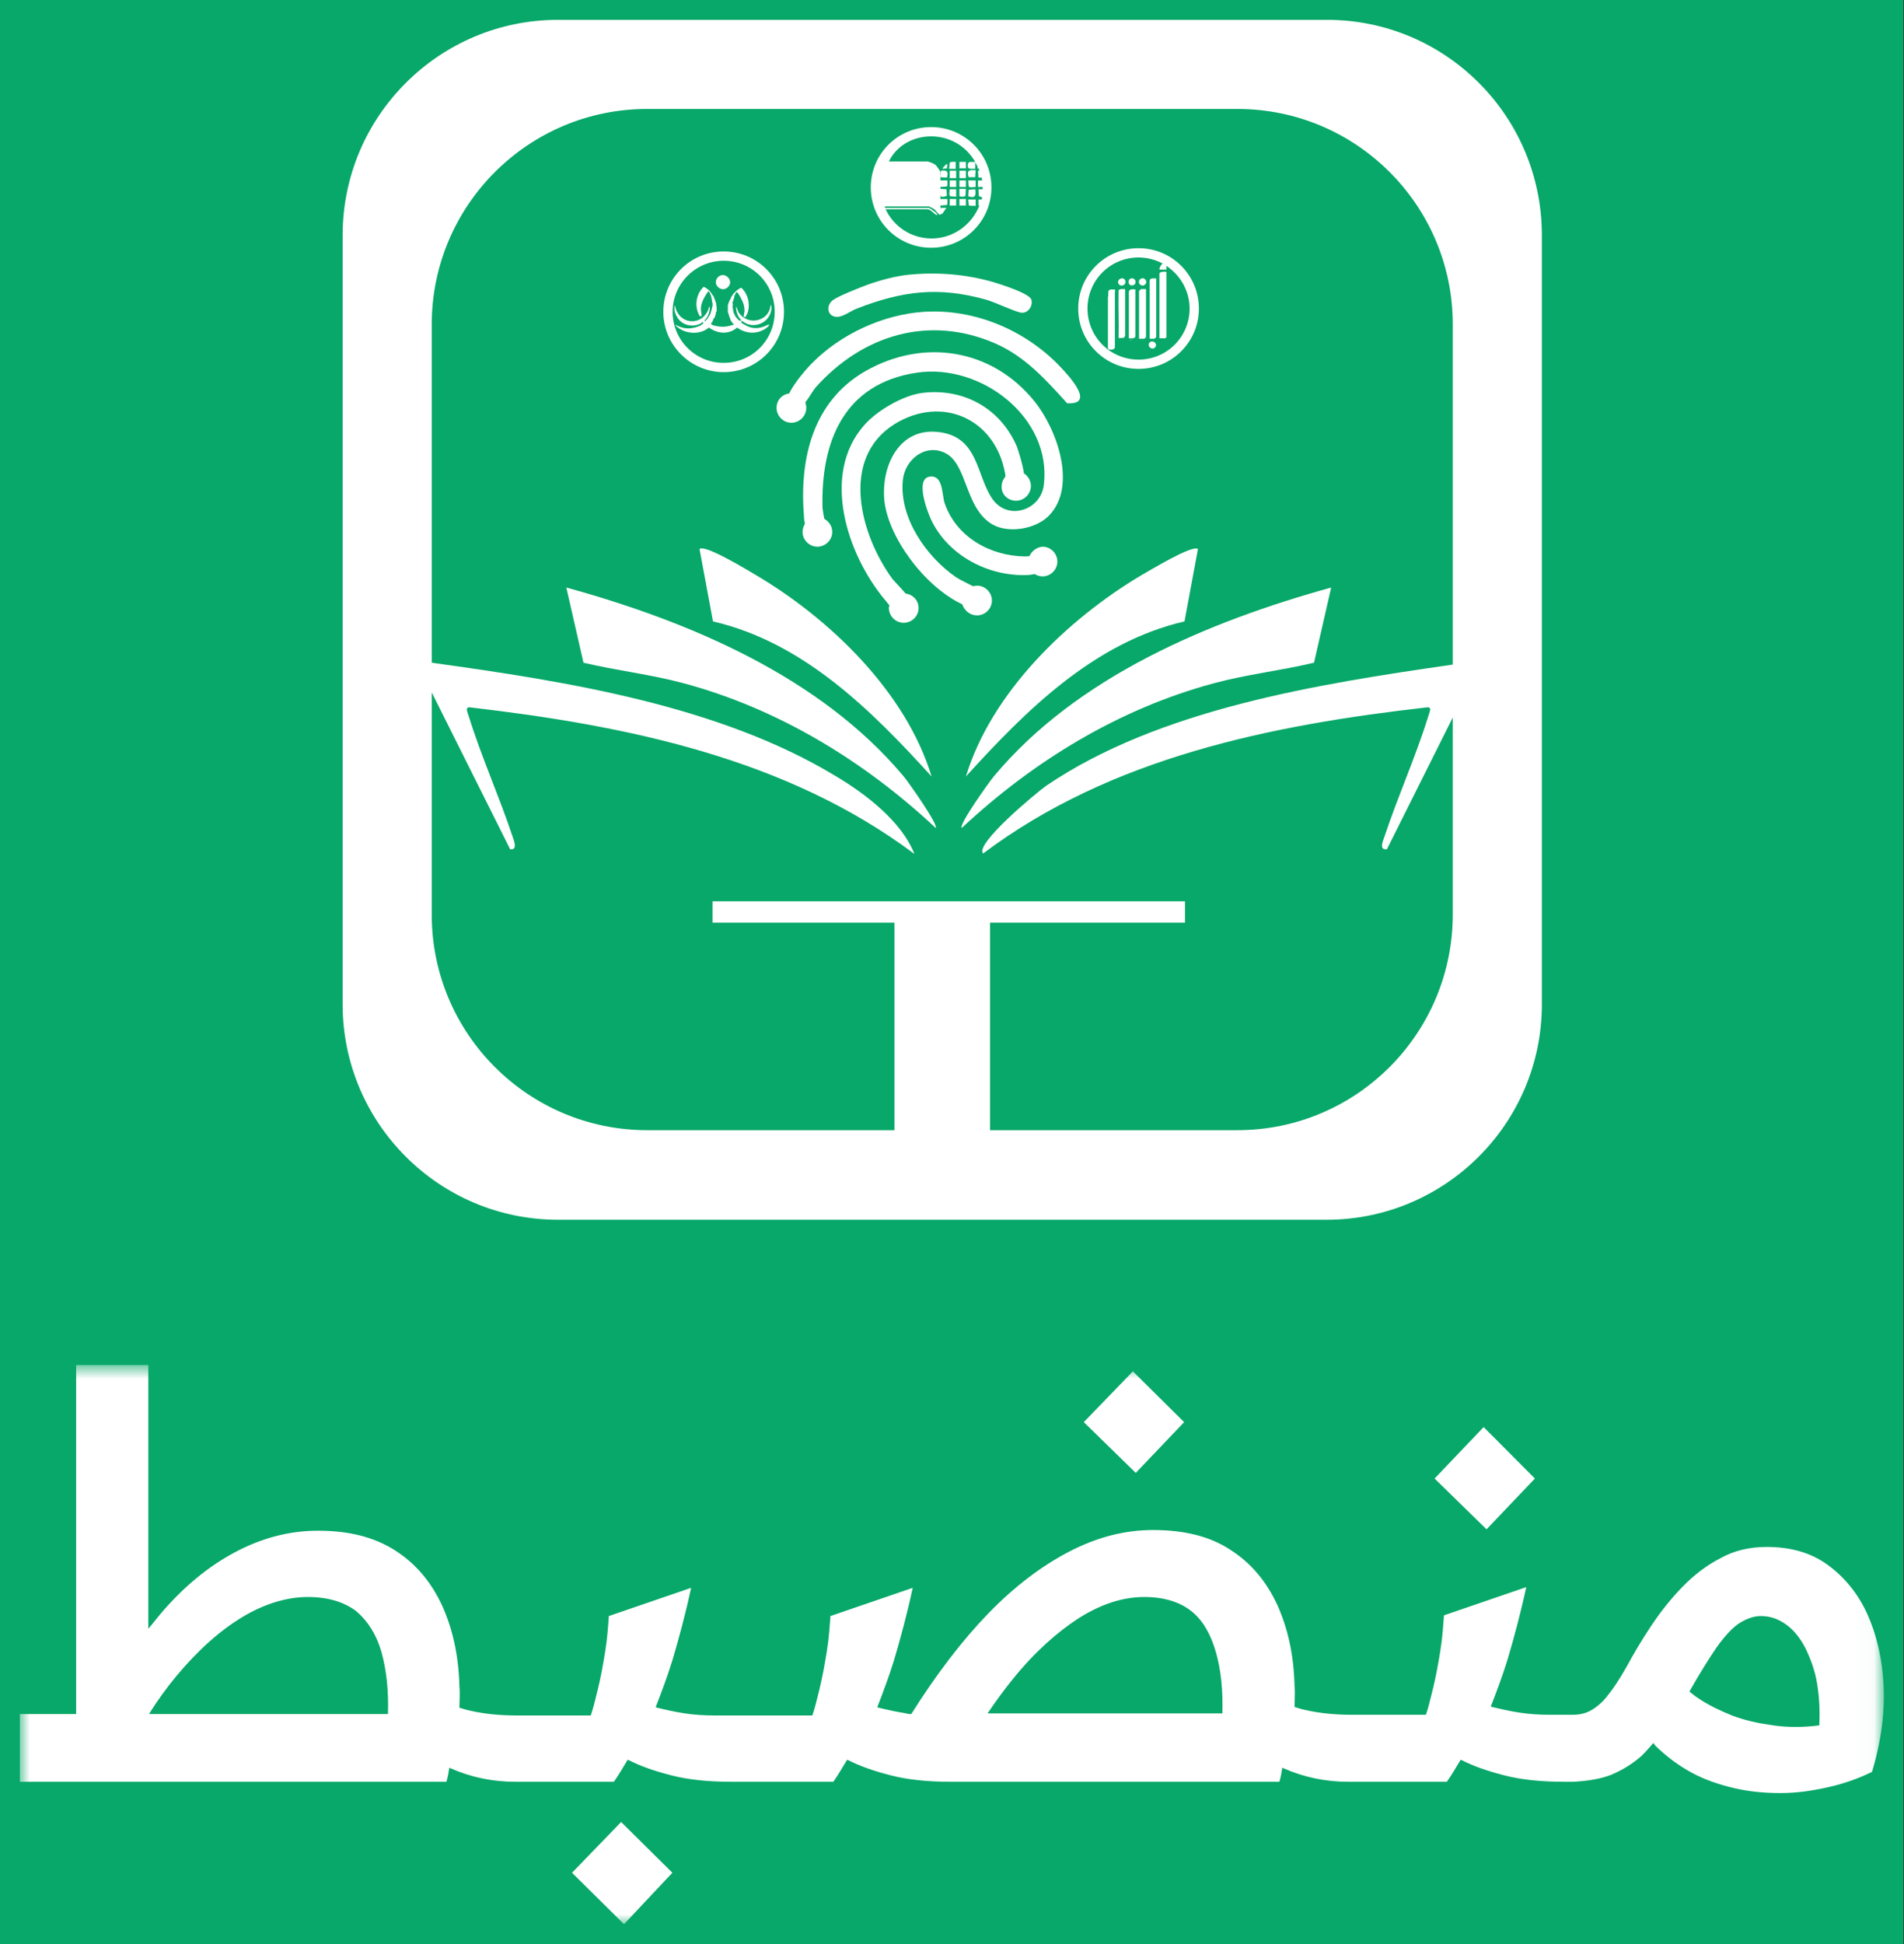 <svg width="96" height="98" viewBox="0 0 96 98" fill="none" xmlns="http://www.w3.org/2000/svg">
<rect x="0" y="0" width="96" height="98" fill="#333333" stroke="none"/>
<rect width="95.969" height="98" fill="#07A869"/>
<mask id="mask0_167_4743" style="mask-type:luminance" maskUnits="userSpaceOnUse" x="1" y="68" width="94" height="29">
<path d="M94.969 68.809H1V97H94.969V68.809Z" fill="white"/>
</mask>
<g mask="url(#mask0_167_4743)">
<path d="M28.842 94.405L31.462 97L33.901 94.405L31.317 91.846L28.842 94.405Z" fill="white"/>
<path d="M59.704 71.689L57.12 69.13L54.645 71.689L57.266 74.249L59.704 71.689Z" fill="white"/>
<path d="M77.39 74.533L74.806 71.938L72.332 74.533L74.952 77.093L77.39 74.533Z" fill="white"/>
<path d="M94.969 84.913C94.896 83.562 94.605 82.354 94.131 81.323C93.658 80.292 92.967 79.474 92.13 78.87C91.293 78.265 90.274 77.981 89.073 77.981C88.236 77.981 87.435 78.159 86.744 78.55C86.052 78.905 85.397 79.403 84.815 80.007C84.233 80.612 83.723 81.252 83.25 81.963C82.777 82.674 82.376 83.349 82.012 84.024C81.685 84.593 81.394 85.055 81.103 85.411C80.848 85.766 80.557 86.015 80.265 86.193C79.974 86.371 79.647 86.442 79.283 86.442H79.21H78.155C77.609 86.442 77.099 86.406 76.626 86.335C76.153 86.264 75.68 86.157 75.243 86.051C75.207 86.051 75.207 86.051 75.17 86.015C75.461 85.269 75.753 84.487 76.007 83.669C76.335 82.567 76.662 81.358 76.954 80.007L72.805 81.429C72.768 81.927 72.732 82.531 72.623 83.207C72.514 83.882 72.404 84.487 72.259 85.091C72.113 85.695 72.004 86.122 71.895 86.442H68.474H68.183C67.346 86.442 66.545 86.371 65.781 86.193C65.599 86.157 65.417 86.086 65.271 86.051C65.271 85.695 65.308 85.34 65.271 84.984C65.235 83.456 64.944 82.105 64.398 80.896C63.852 79.723 63.088 78.799 62.032 78.123C61.013 77.448 59.703 77.128 58.138 77.128C56.719 77.128 55.336 77.483 53.953 78.194C52.57 78.905 51.187 79.936 49.84 81.323C48.53 82.674 47.22 84.38 45.946 86.406C45.873 86.406 45.764 86.406 45.691 86.371C45.218 86.3 44.745 86.193 44.309 86.086C44.272 86.086 44.272 86.086 44.236 86.051C44.527 85.304 44.818 84.522 45.073 83.704C45.4 82.602 45.728 81.394 46.019 80.043L41.87 81.465C41.834 81.963 41.797 82.567 41.688 83.242C41.579 83.918 41.47 84.522 41.324 85.126C41.179 85.731 41.069 86.157 40.96 86.477H37.394H37.102H36.047C35.501 86.477 34.992 86.442 34.519 86.371C34.045 86.3 33.572 86.193 33.136 86.086C33.099 86.086 33.099 86.086 33.063 86.051C33.354 85.304 33.645 84.522 33.9 83.704C34.227 82.602 34.555 81.394 34.846 80.043L30.697 81.465C30.661 81.963 30.625 82.567 30.515 83.242C30.406 83.918 30.297 84.522 30.151 85.126C30.006 85.731 29.897 86.157 29.787 86.477H26.366H26.075C25.238 86.477 24.438 86.406 23.673 86.228C23.491 86.193 23.309 86.122 23.164 86.086C23.164 85.731 23.2 85.375 23.164 85.02C23.127 83.491 22.836 82.14 22.29 80.932C21.744 79.759 20.98 78.834 19.925 78.159C18.869 77.483 17.596 77.163 16.031 77.163C14.611 77.163 13.228 77.519 11.882 78.23C10.535 78.941 9.261 79.972 8.06 81.394C7.878 81.607 7.696 81.856 7.478 82.105V68.809H3.839V86.406H1V89.819H3.839H7.405H22.509C22.581 89.57 22.618 89.357 22.654 89.108C22.691 89.108 22.691 89.144 22.727 89.144C23.782 89.606 24.874 89.819 25.966 89.819H26.257H30.952C31.207 89.463 31.425 89.072 31.643 88.717C31.643 88.717 31.643 88.717 31.68 88.717C32.299 89.037 33.026 89.286 33.864 89.499C34.701 89.712 35.683 89.819 36.848 89.819H37.03H37.321H42.016C42.27 89.463 42.489 89.072 42.707 88.717C42.707 88.717 42.707 88.717 42.744 88.717C43.362 89.037 44.09 89.286 44.927 89.499C45.764 89.712 46.747 89.819 47.911 89.819H47.984H48.093H64.507C64.58 89.57 64.616 89.357 64.653 89.108C64.689 89.108 64.689 89.144 64.725 89.144C65.781 89.606 66.873 89.819 67.965 89.819H68.256H72.95C73.205 89.463 73.423 89.072 73.642 88.717C73.642 88.717 73.642 88.717 73.678 88.717C74.297 89.037 75.025 89.286 75.862 89.499C76.699 89.712 77.681 89.819 78.846 89.819H79.028H79.101H79.319C80.047 89.783 80.702 89.677 81.248 89.463C81.831 89.215 82.34 88.895 82.777 88.504C82.995 88.29 83.177 88.077 83.359 87.864C83.395 87.899 83.432 87.97 83.468 88.006C84.014 88.539 84.633 89.001 85.288 89.357C85.943 89.712 86.671 89.961 87.435 90.139C88.199 90.317 88.964 90.388 89.764 90.388C90.565 90.388 91.329 90.281 92.13 90.103C92.93 89.926 93.658 89.677 94.386 89.321C94.859 87.757 95.041 86.264 94.969 84.913ZM19.561 86.406H7.514C7.951 85.695 8.424 85.055 8.897 84.487C9.989 83.171 11.117 82.176 12.246 81.5C13.374 80.825 14.502 80.505 15.521 80.505C16.54 80.505 17.341 80.754 17.959 81.216C18.542 81.714 18.979 82.389 19.233 83.278C19.488 84.202 19.597 85.233 19.561 86.406ZM49.768 86.406C50.204 85.766 50.641 85.162 51.078 84.629C52.169 83.278 53.298 82.282 54.39 81.572C55.518 80.861 56.61 80.505 57.701 80.505C58.684 80.505 59.485 80.754 60.067 81.216C60.649 81.678 61.05 82.389 61.304 83.278C61.559 84.167 61.668 85.198 61.632 86.371H49.768V86.406ZM91.729 86.975C90.929 87.082 90.128 87.082 89.4 86.975C88.636 86.868 87.981 86.726 87.326 86.477C86.707 86.228 86.125 85.944 85.652 85.624C85.47 85.517 85.324 85.375 85.179 85.269C85.725 84.309 86.198 83.562 86.562 83.029C86.998 82.425 87.399 81.998 87.763 81.785C88.126 81.572 88.454 81.465 88.782 81.465C89.255 81.465 89.655 81.607 90.055 81.891C90.456 82.176 90.783 82.602 91.038 83.1C91.293 83.633 91.511 84.202 91.62 84.878C91.729 85.553 91.766 86.228 91.729 86.975Z" fill="white"/>
</g>
<path d="M57.406 18.596C59.09 18.596 60.448 17.239 60.448 15.554C60.448 13.87 59.09 12.512 57.406 12.512C55.721 12.512 54.364 13.87 54.364 15.554C54.364 17.239 55.721 18.596 57.406 18.596ZM57.406 12.98C57.85 12.98 58.272 13.098 58.623 13.285C58.529 13.355 58.459 13.472 58.459 13.589H58.81V13.402C59.512 13.87 59.98 14.665 59.98 15.554C59.98 16.982 58.833 18.128 57.406 18.128C55.978 18.128 54.832 16.982 54.832 15.554C54.832 14.127 55.978 12.98 57.406 12.98Z" fill="white"/>
<path d="M36.487 18.76C38.172 18.76 39.529 17.403 39.529 15.719C39.529 14.034 38.172 12.677 36.487 12.677C34.803 12.677 33.445 14.034 33.445 15.719C33.445 17.403 34.826 18.76 36.487 18.76ZM36.487 13.145C37.915 13.145 39.061 14.291 39.061 15.719C39.061 17.146 37.915 18.292 36.487 18.292C35.06 18.292 33.913 17.146 33.913 15.719C33.913 14.291 35.083 13.145 36.487 13.145Z" fill="white"/>
<path d="M46.947 12.489C48.632 12.489 49.989 11.132 49.989 9.447C49.989 7.763 48.632 6.406 46.947 6.406C45.263 6.406 43.905 7.763 43.905 9.447C43.905 11.132 45.263 12.489 46.947 12.489ZM46.947 6.874C47.907 6.874 48.726 7.388 49.17 8.161C49.007 8.184 48.819 8.09 48.796 8.301C48.772 8.582 48.96 8.488 49.17 8.512V8.184C49.217 8.254 49.24 8.324 49.287 8.395V8.488H49.334C49.358 8.512 49.358 8.558 49.381 8.605C49.358 8.605 49.334 8.605 49.311 8.605L49.334 8.956H49.498C49.498 9.003 49.521 9.05 49.521 9.097H49.311V9.424H49.545C49.545 9.424 49.545 9.424 49.545 9.447C49.545 9.471 49.545 9.518 49.545 9.541H49.334L49.358 9.892C49.428 9.915 49.474 9.939 49.521 9.939C49.521 9.986 49.498 10.009 49.498 10.056H49.334V10.36H49.381C49.006 11.319 48.07 12.021 46.971 12.021C45.941 12.021 45.052 11.413 44.654 10.547H46.737C46.947 10.547 47.064 10.781 47.252 10.851C47.322 10.781 46.901 10.501 46.83 10.477H44.631C44.631 10.454 44.607 10.43 44.607 10.407H46.83C46.854 10.407 47.064 10.524 47.111 10.547C47.158 10.594 47.368 10.875 47.415 10.828V8.675C47.415 8.629 47.228 8.371 47.181 8.324C47.111 8.254 46.83 8.137 46.737 8.137H44.818C45.192 7.365 46.011 6.874 46.947 6.874Z" fill="white"/>
<path d="M66.907 1H28.134C22.143 1 17.276 5.867 17.276 11.857V50.631C17.276 56.621 22.143 61.488 28.134 61.488H45.099H49.919H66.884C72.874 61.488 77.741 56.621 77.741 50.631V11.857C77.741 5.867 72.898 1 66.907 1ZM62.391 56.972H49.919V46.513H59.747V45.436H35.926V46.513H45.099V56.972H32.627C26.636 56.972 21.769 52.105 21.769 46.115V34.906L25.724 42.815C26.122 42.862 25.911 42.371 25.841 42.16C25.162 40.124 24.273 38.159 23.641 36.123C23.594 35.959 23.43 35.655 23.665 35.655C31.55 36.568 39.647 38.206 46.105 43.049C45.45 41.388 43.624 40.008 42.127 39.118C36.254 35.562 28.555 34.345 21.769 33.409V16.35C21.769 10.36 26.636 5.493 32.627 5.493H62.391C68.382 5.493 73.249 10.36 73.249 16.35V33.502C66.416 34.485 58.437 35.749 52.75 39.61C52.282 39.937 49.123 42.558 49.568 43.026C56.003 38.182 64.099 36.544 71.985 35.655C72.219 35.655 72.055 35.936 72.008 36.123C71.377 38.159 70.487 40.124 69.809 42.16C69.739 42.371 69.504 42.862 69.926 42.815L73.249 36.17V46.092C73.249 52.105 68.382 56.972 62.391 56.972Z" fill="white"/>
<path d="M42.057 15.953C42.408 16.07 42.876 15.672 43.204 15.555C45.497 14.665 47.322 14.431 49.732 15.11C50.153 15.227 51.23 15.742 51.511 15.765C51.838 15.789 52.096 15.414 52.002 15.11C51.908 14.783 50.458 14.338 50.083 14.221C48.703 13.823 47.275 13.706 45.824 13.847C45.146 13.917 44.374 14.127 43.718 14.361C43.344 14.502 42.268 14.923 41.987 15.133C41.659 15.391 41.706 15.859 42.057 15.953Z" fill="white"/>
<path d="M39.155 20.562C39.155 20.96 39.483 21.311 39.904 21.311C40.302 21.311 40.653 20.983 40.653 20.562C40.653 20.469 40.63 20.352 40.606 20.282C40.793 20.047 40.957 19.743 41.121 19.533C43.484 16.889 46.831 15.859 50.176 17.31C51.674 17.965 52.727 19.135 53.804 20.328C55.278 20.422 53.874 18.924 53.429 18.456C51.674 16.631 49.124 15.555 46.573 15.719C44.514 15.859 42.385 16.842 40.934 18.316C40.676 18.573 40.044 19.299 39.787 19.837C39.413 19.884 39.155 20.188 39.155 20.562Z" fill="white"/>
<path d="M28.554 29.618L29.42 33.408C31.105 33.806 32.789 33.993 34.451 34.438C39.248 35.725 43.577 38.369 47.18 41.739C47.321 41.575 45.8 39.422 45.566 39.141C41.354 34.111 34.755 31.326 28.554 29.618Z" fill="white"/>
<path d="M66.252 33.408L67.118 29.618C60.94 31.326 54.295 34.111 50.106 39.141C49.872 39.422 48.328 41.575 48.492 41.739C52.095 38.369 56.424 35.725 61.221 34.438C62.882 33.993 64.567 33.806 66.252 33.408Z" fill="white"/>
<path d="M35.27 27.676L35.949 31.326C40.512 32.379 43.952 35.819 46.97 39.142C45.684 34.907 41.893 31.233 38.149 29.01C37.751 28.776 35.528 27.418 35.27 27.676Z" fill="white"/>
<path d="M59.723 31.326L60.401 27.676C60.121 27.442 57.945 28.776 57.523 29.01C53.803 31.233 49.989 34.906 48.702 39.142C51.72 35.819 55.16 32.379 59.723 31.326Z" fill="white"/>
<path d="M49.264 31.022C49.661 31.022 50.013 30.694 50.013 30.273C50.013 29.875 49.685 29.524 49.264 29.524C49.193 29.524 49.123 29.548 49.053 29.548C48.725 29.384 48.351 29.197 48.211 29.103C46.713 28.074 45.333 26.108 45.52 24.213C45.613 23.183 46.643 22.341 47.649 22.832C48.796 23.394 48.632 25.617 50.036 26.436C50.855 26.904 52.212 26.67 52.867 26.014C54.341 24.54 53.288 21.615 52.142 20.211C50.013 17.59 46.573 17.029 43.624 18.714C40.98 20.235 40.301 23.136 40.535 26.014C40.535 26.131 40.559 26.272 40.582 26.412C40.512 26.529 40.465 26.67 40.465 26.81C40.465 27.208 40.793 27.559 41.214 27.559C41.612 27.559 41.963 27.231 41.963 26.81C41.963 26.529 41.799 26.295 41.565 26.155C41.518 25.968 41.495 25.78 41.472 25.617C41.378 22.27 42.548 19.322 46.245 18.784C49.474 18.316 53.031 21.054 52.633 24.423C52.493 25.734 50.808 26.272 50.036 25.149C49.217 23.979 49.357 22.013 47.321 21.779C45.356 21.545 44.443 23.441 44.584 25.172C44.748 27.067 46.643 29.595 48.515 30.46C48.632 30.788 48.913 31.022 49.264 31.022Z" fill="white"/>
<path d="M51.23 25.242C51.627 25.242 51.978 24.915 51.978 24.493C51.978 24.236 51.838 24.002 51.627 23.862C51.557 23.37 51.37 22.808 51.276 22.528C50.458 20.586 48.562 19.533 46.456 19.813C45.497 19.954 44.21 20.703 43.578 21.428C41.378 23.908 42.712 27.957 44.608 30.226C44.678 30.297 44.748 30.414 44.842 30.507C44.842 30.554 44.818 30.601 44.818 30.648C44.818 31.045 45.146 31.396 45.567 31.396C45.965 31.396 46.316 31.069 46.316 30.648C46.316 30.273 46.035 29.969 45.661 29.922C45.426 29.641 45.146 29.36 45.005 29.197C43.391 26.997 42.314 23.136 45.099 21.381C47.486 19.907 50.153 21.101 50.668 23.815C50.691 23.885 50.691 23.955 50.691 24.025C50.575 24.166 50.504 24.33 50.504 24.517C50.481 24.915 50.809 25.242 51.23 25.242Z" fill="white"/>
<path d="M51.908 28.027C51.838 28.05 51.745 28.05 51.674 28.05C49.919 28.027 48.211 27.067 47.626 25.359C47.486 24.915 47.556 23.955 46.901 24.025C46.105 24.096 46.761 25.804 46.948 26.201C47.813 28.027 49.873 29.08 51.838 28.986C51.908 28.986 52.025 28.963 52.166 28.939C52.283 29.009 52.423 29.056 52.564 29.056C52.962 29.056 53.312 28.729 53.312 28.308C53.312 27.91 52.985 27.559 52.564 27.559C52.283 27.582 52.025 27.769 51.908 28.027Z" fill="white"/>
<path d="M58.81 16.982V13.706C58.74 13.683 58.459 13.683 58.459 13.8V17.052H58.694C58.717 17.076 58.81 17.029 58.81 16.982Z" fill="white"/>
<path d="M55.862 17.52C55.862 17.567 55.862 17.59 55.909 17.614C56.003 17.637 56.213 17.637 56.213 17.497C56.213 16.584 56.213 15.672 56.213 14.759C56.213 14.712 56.237 14.642 56.213 14.595H56.003L55.932 14.619C55.839 14.665 55.909 14.876 55.862 14.97V17.52Z" fill="white"/>
<path d="M58.296 16.982V14.034H58.085C58.062 14.034 57.968 14.081 57.968 14.127V17.076H58.202C58.202 17.076 58.296 17.006 58.296 16.982Z" fill="white"/>
<path d="M57.431 14.689V17.076H57.688C57.712 17.076 57.782 17.005 57.782 16.982V14.572H57.548C57.524 14.572 57.431 14.642 57.431 14.689Z" fill="white"/>
<path d="M56.517 14.572C56.494 14.572 56.424 14.619 56.4 14.619C56.4 14.665 56.4 14.689 56.4 14.712V14.736C56.377 15.484 56.424 16.257 56.4 17.005V17.029C56.424 17.052 56.634 17.029 56.658 17.029C56.681 17.029 56.728 16.935 56.728 16.912V14.595C56.728 14.595 56.705 14.572 56.728 14.572H56.517Z" fill="white"/>
<path d="M56.728 14.127C56.705 14.057 56.611 14.011 56.541 14.034C56.401 14.057 56.33 14.198 56.401 14.315C56.541 14.502 56.822 14.338 56.728 14.127Z" fill="white"/>
<path d="M57.055 14.385C57.336 14.408 57.312 13.987 57.032 14.034C56.844 14.081 56.868 14.385 57.055 14.385Z" fill="white"/>
<path d="M58.084 17.567C58.248 17.59 58.342 17.403 58.248 17.286C58.131 17.146 57.897 17.216 57.921 17.403C57.921 17.473 58.014 17.567 58.084 17.567Z" fill="white"/>
<path d="M57.711 14.361C57.874 14.268 57.781 13.987 57.57 14.034C57.453 14.057 57.406 14.174 57.43 14.268C57.477 14.385 57.617 14.432 57.711 14.361Z" fill="white"/>
<path d="M57.032 17.123H56.985V17.146H57.032V17.123Z" fill="white"/>
<path d="M56.963 14.619L56.916 14.689V17.052C57.01 17.052 57.173 17.076 57.22 17.006L57.244 16.959V14.595C57.197 14.572 57.01 14.572 56.963 14.619Z" fill="white"/>
<path d="M35.738 16.514C35.762 16.514 35.832 16.584 35.855 16.584C36.277 16.841 36.791 16.841 37.166 16.514C37.587 16.818 38.125 16.865 38.57 16.584C38.64 16.537 38.71 16.491 38.757 16.42C38.827 16.374 38.757 16.35 38.71 16.374C38.359 16.561 37.985 16.608 37.634 16.42C37.587 16.397 37.376 16.28 37.376 16.257C37.353 16.21 37.447 16.186 37.4 16.163C37.353 16.116 37.306 16.186 37.283 16.163C37.259 16.163 37.142 16.023 37.119 15.999C37.096 15.976 37.096 15.976 37.096 15.976C37.072 15.929 37.026 15.835 37.002 15.789C36.979 15.742 36.979 15.672 36.955 15.625C36.955 15.601 36.955 15.601 36.955 15.578C36.955 15.531 36.979 15.508 36.932 15.531C36.932 15.508 36.932 15.484 36.932 15.484C36.955 15.414 36.955 15.321 36.932 15.25C36.932 15.227 36.932 15.204 36.955 15.204C36.955 15.18 36.955 15.18 36.979 15.157C36.979 15.133 36.979 15.133 36.979 15.11C37.002 15.063 37.026 14.993 37.026 14.946V14.899C37.026 14.899 37.049 14.923 37.049 14.876V14.853C37.049 14.853 37.072 14.876 37.072 14.829C37.072 14.829 37.072 14.829 37.072 14.806C37.119 14.782 37.119 14.689 37.166 14.736C37.213 14.759 37.33 14.97 37.353 15.016C37.47 15.227 37.54 15.438 37.54 15.672C37.54 15.718 37.493 15.929 37.493 15.952L37.564 15.999C37.587 15.999 37.657 15.835 37.681 15.812C37.844 15.367 37.727 14.829 37.376 14.502C37.259 14.548 37.142 14.642 37.049 14.736C37.049 14.736 37.049 14.759 37.026 14.759C37.026 14.759 37.026 14.759 37.002 14.782C37.002 14.782 37.002 14.782 36.979 14.806C36.955 14.829 36.908 14.923 36.908 14.923C36.908 14.923 36.908 14.899 36.885 14.946C36.862 14.97 36.838 15.063 36.838 15.063C36.838 15.063 36.838 15.04 36.815 15.087C36.815 15.11 36.815 15.11 36.791 15.133C36.768 15.18 36.768 15.18 36.745 15.25V15.274C36.745 15.274 36.721 15.274 36.721 15.297C36.721 15.321 36.721 15.321 36.721 15.344C36.698 15.344 36.698 15.367 36.698 15.391C36.698 15.414 36.698 15.414 36.698 15.438C36.698 15.461 36.698 15.461 36.698 15.484C36.698 15.531 36.698 15.601 36.698 15.648C36.698 15.672 36.698 15.672 36.698 15.695V15.718C36.698 15.742 36.698 15.765 36.721 15.765V15.789C36.721 15.812 36.721 15.835 36.745 15.835V15.859C36.745 15.882 36.768 15.976 36.791 15.976C36.791 15.999 36.791 15.999 36.791 16.023C36.791 16.069 36.815 16.046 36.815 16.046C36.815 16.046 36.838 16.116 36.838 16.14V16.163H36.862C36.862 16.163 36.862 16.163 36.862 16.186C36.885 16.233 36.862 16.186 36.885 16.21C36.885 16.21 36.955 16.327 36.979 16.327L37.002 16.35C37.002 16.374 36.908 16.397 36.885 16.397C36.604 16.491 36.323 16.491 36.043 16.42C35.996 16.42 35.902 16.374 35.855 16.35C35.832 16.327 35.879 16.28 35.879 16.257C35.926 16.257 35.926 16.21 35.926 16.186V16.163H35.949V16.14V16.116H35.972V16.093C35.972 16.069 35.972 16.046 35.996 16.046C36.019 16.046 36.066 15.929 36.066 15.906V15.882C36.089 15.859 36.089 15.835 36.089 15.812C36.089 15.789 36.089 15.742 36.113 15.718C36.113 15.718 36.136 15.695 36.136 15.672C36.136 15.578 36.136 15.461 36.113 15.391C36.113 15.367 36.113 15.344 36.113 15.344C36.113 15.274 36.066 15.18 36.043 15.11C36.043 15.087 36.043 15.063 36.019 15.063C36.019 15.04 35.996 15.016 35.996 14.97C35.972 14.923 35.972 14.946 35.972 14.946C35.972 14.946 35.972 14.923 35.949 14.899C35.926 14.853 35.926 14.876 35.926 14.876C35.902 14.853 35.902 14.829 35.879 14.806C35.879 14.806 35.902 14.759 35.855 14.782C35.855 14.759 35.832 14.759 35.832 14.736C35.762 14.619 35.621 14.525 35.481 14.455C35.083 14.829 34.99 15.484 35.294 15.952C35.434 15.906 35.364 15.882 35.364 15.789C35.317 15.531 35.341 15.391 35.434 15.157C35.481 15.04 35.645 14.759 35.715 14.689C35.762 14.642 35.738 14.712 35.762 14.736C35.762 14.759 35.785 14.736 35.785 14.759C35.809 14.782 35.809 14.853 35.832 14.876C35.832 14.899 35.809 14.899 35.855 14.899C35.855 14.923 35.855 14.923 35.855 14.946C35.879 15.016 35.879 15.087 35.902 15.157C35.902 15.18 35.902 15.18 35.902 15.204C35.902 15.25 35.926 15.25 35.926 15.274C35.926 15.344 35.926 15.367 35.926 15.438C35.926 15.461 35.902 15.461 35.902 15.508C35.902 15.531 35.902 15.531 35.902 15.555C35.879 15.555 35.879 15.578 35.879 15.601V15.625C35.855 15.672 35.855 15.718 35.832 15.765V15.812C35.832 15.812 35.809 15.789 35.809 15.835V15.859C35.809 15.859 35.785 15.835 35.785 15.882V15.906C35.738 15.906 35.762 15.929 35.738 15.952C35.715 15.999 35.668 16.093 35.621 16.116C35.621 16.116 35.621 16.116 35.598 16.14C35.598 16.14 35.575 16.186 35.551 16.186L35.481 16.163C35.481 16.163 35.504 16.116 35.458 16.14C35.434 16.14 35.458 16.163 35.458 16.163C35.458 16.163 35.434 16.14 35.434 16.186C35.434 16.21 35.434 16.233 35.458 16.233C35.458 16.233 35.458 16.233 35.458 16.257C35.458 16.28 35.458 16.28 35.458 16.303C35.411 16.327 35.434 16.327 35.434 16.327C35.411 16.35 35.387 16.35 35.364 16.374C35.317 16.397 35.341 16.397 35.341 16.397C35.317 16.42 35.06 16.514 35.013 16.514C34.662 16.608 34.381 16.537 34.054 16.374C34.054 16.42 34.054 16.42 34.077 16.42C34.522 16.865 35.317 16.888 35.738 16.514Z" fill="white"/>
<path d="M37.237 15.742L37.12 15.438C37.096 15.672 37.19 15.952 37.354 16.116C37.845 16.631 38.711 16.374 38.875 15.695C38.898 15.601 38.922 15.414 38.851 15.367C38.851 15.648 38.664 15.929 38.43 16.046C38.009 16.28 37.494 16.14 37.237 15.742Z" fill="white"/>
<path d="M35.06 16.397C35.504 16.327 35.809 15.906 35.785 15.461C35.762 15.415 35.715 15.578 35.715 15.602C35.411 16.397 34.358 16.397 34.077 15.578C34.077 15.555 34.03 15.368 34.007 15.415V15.625C34.007 15.695 34.077 15.883 34.124 15.953C34.288 16.28 34.662 16.467 35.06 16.397Z" fill="white"/>
<path d="M36.722 14.455C37.026 14.127 36.512 13.636 36.184 13.987C35.88 14.338 36.395 14.806 36.722 14.455Z" fill="white"/>
<path d="M47.742 9.869L47.719 9.541L47.368 9.518C47.368 9.869 47.391 10.009 47.742 9.869Z" fill="white"/>
<path d="M48.843 9.564L48.819 9.892C49.17 10.009 49.217 9.869 49.17 9.541L48.843 9.564Z" fill="white"/>
<path d="M49.169 8.932L49.193 8.581C48.865 8.558 48.724 8.581 48.842 8.932H49.169Z" fill="white"/>
<path d="M47.439 8.605L47.416 8.933L47.743 8.956C47.837 8.652 47.743 8.558 47.439 8.605Z" fill="white"/>
<path d="M48.211 8.605H47.883V8.979H48.211V8.605Z" fill="white"/>
<path d="M48.702 8.605H48.374V8.979H48.702V8.605Z" fill="white"/>
<path d="M47.907 9.892L48.211 9.915V9.541H47.883C47.883 9.635 47.837 9.845 47.907 9.892Z" fill="white"/>
<path d="M48.678 9.869L48.702 9.518H48.374V9.892C48.444 9.915 48.632 9.939 48.678 9.869Z" fill="white"/>
<path d="M47.765 10.032H47.391V10.36L47.742 10.336C47.788 10.289 47.765 10.102 47.765 10.032Z" fill="white"/>
<path d="M48.843 10.337C48.889 10.407 49.123 10.36 49.194 10.383V10.056H48.819L48.843 10.337Z" fill="white"/>
<path d="M47.765 9.096H47.391V9.424L47.742 9.401C47.788 9.354 47.765 9.167 47.765 9.096Z" fill="white"/>
<path d="M49.194 9.424V9.096H48.819L48.843 9.401C48.889 9.471 49.1 9.424 49.194 9.424Z" fill="white"/>
<path d="M48.702 8.16H48.374V8.488H48.702V8.16Z" fill="white"/>
<path d="M48.702 9.096H48.374V9.424H48.702V9.096Z" fill="white"/>
<path d="M48.211 9.096H47.883V9.424H48.211V9.096Z" fill="white"/>
<path d="M48.211 10.032H47.883V10.36H48.211V10.032Z" fill="white"/>
<path d="M48.702 10.032H48.374V10.36H48.702V10.032Z" fill="white"/>
<path d="M48.209 8.16C48.139 8.16 47.929 8.137 47.882 8.207L47.858 8.511H48.186V8.16H48.209Z" fill="white"/>
<path d="M47.391 10.805L47.508 10.781L47.718 10.477H47.391V10.805Z" fill="white"/>
<path d="M47.766 8.277C47.719 8.231 47.532 8.465 47.509 8.511L47.743 8.488L47.766 8.277Z" fill="white"/>
</svg>
